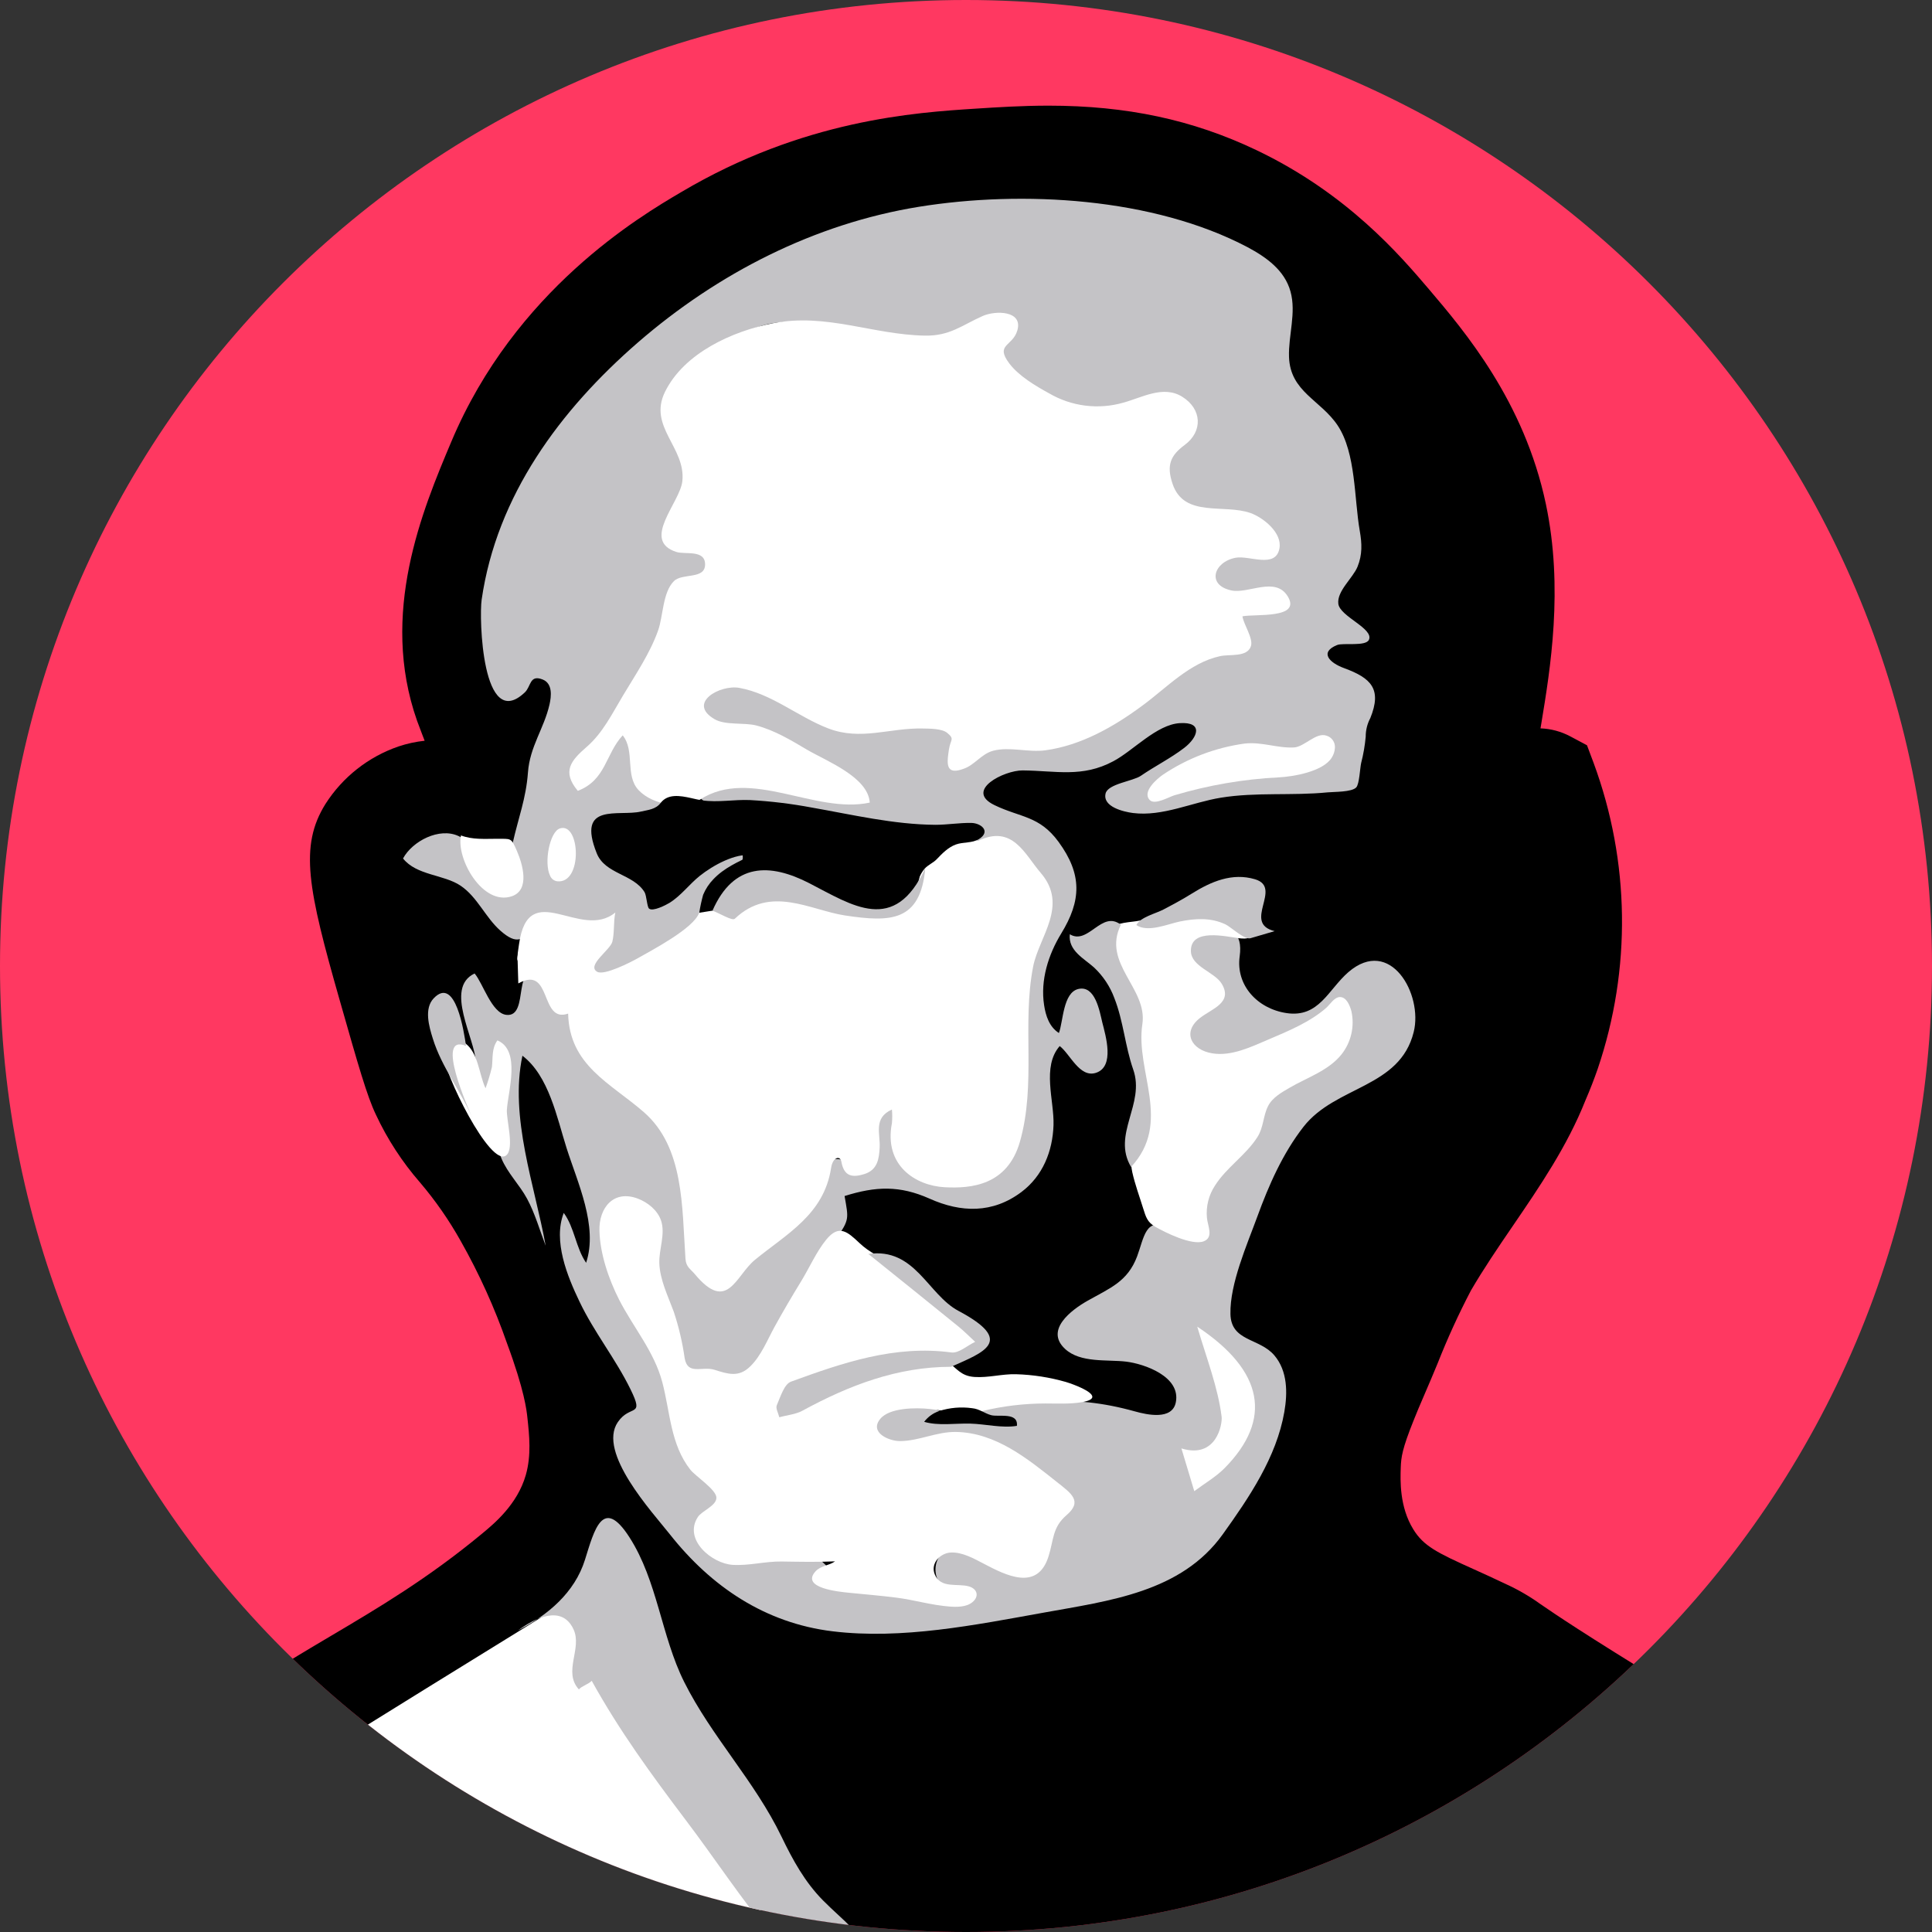 <svg width="64" height="64" viewBox="0 0 64 64" fill="none" xmlns="http://www.w3.org/2000/svg">
<rect x="0" y="0" width="64" height="64" fill="#333333" stroke="none"/>
<g clip-path="url(#clip0)">
<path d="M0 32C0 14.327 14.327 0 32 0C49.673 0 64 14.327 64 32C64 49.673 49.673 64 32 64C14.327 64 0 49.673 0 32Z" fill="#FF3861"/>
<g clip-path="url(#clip1)">
<path d="M45.367 82C37.623 82 30.086 80.457 22.107 78.828C17.23 77.83 12.189 76.799 6.9 76.088L6.827 76.078C4.812 75.808 0.091 75.175 -2.205 71.463C-3.672 69.091 -4.161 65.312 -2.246 62.674C-1.395 61.501 -0.43 61.125 0.687 60.691C1.237 60.477 1.852 60.236 2.662 59.844C4.218 59.094 4.772 58.619 5.612 57.901C6.451 57.182 7.471 56.31 9.669 54.965C10.083 54.712 10.496 54.468 10.931 54.21C12.528 53.266 14.178 52.289 15.969 50.804C16.378 50.466 17.137 49.836 17.417 48.865C17.605 48.21 17.534 47.548 17.471 46.965C17.445 46.718 17.375 46.065 16.795 44.498C16.386 43.324 15.873 42.19 15.261 41.109C14.875 40.419 14.423 39.769 13.911 39.168C13.323 38.492 12.832 37.738 12.453 36.926C12.158 36.31 11.875 35.317 11.255 33.141C10.201 29.448 9.91 28.031 10.781 26.633C11.349 25.742 12.202 25.07 13.201 24.727C13.482 24.633 13.773 24.57 14.067 24.538L13.982 24.318C13.921 24.158 13.864 24.008 13.816 23.877C12.563 20.322 13.993 16.9 14.951 14.63C17.063 9.612 21.203 7.164 22.564 6.365C26.612 3.965 30.326 3.727 32.32 3.599C33.039 3.553 33.853 3.5 34.735 3.5C37.319 3.5 39.505 3.966 41.61 4.968C44.635 6.409 46.387 8.469 47.331 9.576C48.513 10.967 50.492 13.294 51.209 16.697C51.799 19.49 51.353 22.181 51.059 23.961C51.05 24.016 51.04 24.071 51.031 24.128C51.377 24.14 51.716 24.232 52.021 24.395L52.571 24.688L52.791 25.274C53.995 28.534 54.044 32.108 52.929 35.399C52.808 35.749 52.674 36.094 52.52 36.45C51.918 37.968 51.002 39.309 50.117 40.605C49.615 41.34 49.141 42.037 48.725 42.752C48.316 43.534 47.949 44.338 47.625 45.159C47.484 45.499 47.337 45.851 47.185 46.2C47.032 46.55 46.923 46.815 46.829 47.05C46.449 47.996 46.414 48.272 46.402 48.612C46.387 49.034 46.356 49.914 46.818 50.662C47.157 51.213 47.597 51.433 48.823 51.984C49.133 52.124 49.483 52.283 49.867 52.466C50.279 52.653 50.672 52.88 51.039 53.145C51.495 53.458 52.447 54.109 55.294 55.851C56.429 56.544 57.275 57.053 57.962 57.462C59.918 58.635 60.444 58.95 61.191 59.825C62.52 61.382 63.011 62.965 63.823 65.588C65.295 70.338 66.106 72.955 64.969 75.556C63.385 79.182 58.918 80.238 57.014 80.689C53.272 81.571 49.463 82 45.367 82Z" fill="black"/>
<path d="M17.197 31.115C17.043 31.147 16.858 31.078 16.579 30.832C16.079 30.392 15.816 29.716 15.258 29.34C14.701 28.965 13.801 29.004 13.351 28.438C13.662 27.861 14.555 27.398 15.191 27.696C15.827 27.995 15.896 29.15 16.558 29.313C17.247 29.482 16.888 28.343 16.986 27.917C17.172 27.091 17.426 26.451 17.489 25.59C17.551 24.728 18.021 24.136 18.203 23.338C18.264 23.066 18.313 22.641 17.975 22.509C17.54 22.337 17.596 22.738 17.385 22.937C15.965 24.282 15.868 20.452 15.955 19.867C16.454 16.411 18.559 13.578 21.137 11.34C23.778 9.052 26.98 7.411 30.44 6.85C33.864 6.299 38.202 6.54 41.332 8.191C41.949 8.522 42.556 8.952 42.75 9.659C42.945 10.365 42.677 11.107 42.7 11.821C42.738 12.983 43.751 13.248 44.314 14.097C44.92 15.011 44.857 16.522 45.044 17.586C45.118 18.007 45.132 18.372 44.97 18.773C44.818 19.148 44.28 19.581 44.334 20.003C44.388 20.425 45.517 20.82 45.347 21.194C45.242 21.423 44.491 21.285 44.292 21.368C43.7 21.609 44.039 21.956 44.526 22.133C45.426 22.463 45.782 22.827 45.394 23.786C45.293 23.976 45.24 24.188 45.241 24.404C45.214 24.698 45.164 24.989 45.09 25.275C45.051 25.443 45.032 25.972 44.927 26.084C44.776 26.244 44.192 26.227 43.98 26.248C42.806 26.365 41.607 26.235 40.441 26.425C39.488 26.579 38.513 27.056 37.531 26.932C37.222 26.892 36.523 26.729 36.623 26.289C36.696 25.964 37.53 25.879 37.791 25.7C38.254 25.381 38.782 25.118 39.231 24.773C39.68 24.428 39.874 23.906 39.081 23.955C38.311 24.003 37.541 24.867 36.88 25.217C35.851 25.768 34.98 25.531 33.878 25.521C33.265 25.516 31.933 26.182 32.944 26.671C33.806 27.088 34.429 27.017 35.067 27.889C35.853 28.965 35.823 29.833 35.153 30.926C34.728 31.622 34.459 32.469 34.587 33.295C34.64 33.65 34.761 34.019 35.078 34.22C35.221 33.837 35.212 32.88 35.723 32.761C36.281 32.632 36.425 33.497 36.515 33.87C36.625 34.305 36.937 35.335 36.304 35.539C35.763 35.714 35.448 34.911 35.104 34.652C34.505 35.337 34.926 36.461 34.899 37.271C34.87 38.138 34.544 38.954 33.837 39.486C32.883 40.203 31.834 40.174 30.792 39.706C29.802 39.266 29.014 39.294 27.978 39.62C28.107 40.375 28.146 40.384 27.708 41.031C27.27 41.678 26.9 42.412 26.497 43.1C25.932 44.077 25.527 45.635 24.224 45.77C22.665 45.932 22.474 45.036 22.112 43.787C21.916 43.109 21.769 42.521 21.738 41.816C21.714 41.265 21.726 40.61 21.389 40.146C20.6 39.062 20.101 40.527 20.141 41.242C20.179 41.904 20.378 42.764 20.77 43.305C20.964 43.575 21.231 43.755 21.388 44.059C21.555 44.39 21.621 44.767 21.764 45.106C22.05 45.781 22.345 46.393 22.489 47.119C22.599 47.682 22.654 48.383 23.053 48.833C23.295 49.105 23.912 49.211 23.998 49.591C24.115 50.114 23.399 50.263 23.308 50.693C23.136 51.488 24.164 51.464 24.647 51.425C25.401 51.359 26.339 51.218 27.038 51.596C27.334 51.757 27.505 52.058 27.784 52.24C28.114 52.46 28.504 52.501 28.884 52.563C29.851 52.72 30.828 52.814 31.807 52.845C30.5 52.617 30.856 50.861 32.184 51.278C32.8 51.473 33.544 52.403 34.228 51.848C34.503 51.627 34.49 51.266 34.602 50.958C34.733 50.599 35.056 50.261 35.042 49.862C35.018 48.824 33.251 47.901 32.392 47.712C31.43 47.501 29.823 48.536 29.037 47.722C28.426 47.089 29.284 46.579 29.853 46.47C30.347 46.374 30.639 46.537 31.079 46.719C31.581 46.926 32.086 46.912 32.607 47.033C32.198 46.749 32.827 46.438 33.089 46.372C33.54 46.267 34.079 46.405 34.538 46.397C35.648 46.38 36.519 46.455 37.59 46.753C38.008 46.87 38.83 47.049 38.95 46.456C39.123 45.6 37.91 45.18 37.307 45.106C36.679 45.03 35.789 45.159 35.279 44.682C34.608 44.057 35.486 43.395 36.031 43.087C36.774 42.667 37.351 42.457 37.667 41.623C37.897 41.006 37.951 40.289 38.684 40.687C38.991 40.854 39.172 41.199 39.53 40.855C39.776 40.618 39.78 39.907 39.929 39.585C40.332 38.725 41.014 38.079 41.392 37.198C41.769 36.318 42.65 36.061 43.39 35.515C43.678 35.301 45.053 34.015 44.314 33.631C43.929 33.431 42.518 34.584 42.145 34.733C41.444 35.022 40.464 35.239 39.731 34.904C38.944 34.545 39.151 33.948 39.693 33.501C40.345 32.963 40.206 32.73 39.693 32.135C39.232 31.597 39.221 31.138 39.966 30.892C40.769 30.626 41.176 30.875 41.066 31.68C40.933 32.635 41.652 33.416 42.619 33.56C43.692 33.72 43.994 32.788 44.668 32.202C46.056 31.009 47.143 32.934 46.831 34.186C46.369 36.048 44.251 35.959 43.181 37.325C42.493 38.207 42.03 39.26 41.651 40.3C41.312 41.229 40.738 42.523 40.76 43.527C40.779 44.447 41.719 44.315 42.215 44.899C42.655 45.417 42.655 46.141 42.545 46.772C42.284 48.275 41.377 49.608 40.507 50.824C39.129 52.749 36.74 53.028 34.566 53.422C32.306 53.828 29.881 54.319 27.58 54.039C25.351 53.768 23.562 52.564 22.189 50.825C21.609 50.091 19.779 48.114 20.467 47.108C20.88 46.505 21.356 46.981 20.888 46.026C20.394 45.014 19.678 44.13 19.195 43.114C18.792 42.274 18.315 41.107 18.675 40.179C19.035 40.671 19.074 41.335 19.416 41.832C19.818 40.61 19.129 39.172 18.765 38.02C18.451 37.029 18.183 35.64 17.306 34.972C16.872 37.016 17.715 39.27 18.076 41.267C17.877 40.747 17.725 40.202 17.46 39.709C17.21 39.245 16.814 38.862 16.61 38.373C16.169 37.314 16.793 36.209 16.534 35.133C16.482 35.404 16.446 36.516 15.864 36.235C15.521 36.069 15.762 35.464 15.76 35.188C15.752 34.428 14.703 32.726 15.722 32.248C15.997 32.566 16.284 33.559 16.769 33.618C17.59 33.72 16.887 31.645 18.005 32.439C18.812 33.012 19.09 34.341 19.625 35.133C20.161 35.926 20.946 36.218 21.645 36.812C22.454 37.492 22.416 38.608 22.661 39.566C22.828 40.221 22.802 42.2 23.703 42.306C24.363 42.384 25.316 41.193 25.793 40.822C26.271 40.45 26.642 40.129 26.872 39.581C27.021 39.225 27.076 38.606 27.484 38.435C28.018 38.214 28.579 38.986 28.858 38.155C28.998 37.737 28.609 36.697 29.282 36.591C29.956 36.486 29.851 38.087 30.156 38.498C30.737 39.279 31.916 39.236 32.693 38.805C34.826 37.624 33.442 34.542 33.819 32.677C34.012 31.716 34.69 30.758 34.515 29.743C34.348 28.774 33.386 28.285 32.558 27.963C31.417 27.522 30.299 27.648 29.108 27.462C27.84 27.263 26.616 26.823 25.325 26.781C24.942 26.769 22.26 26.766 23.549 26.039C24.488 25.509 25.918 25.934 26.892 26.149C27.32 26.243 27.864 26.48 28.276 26.243C27.229 25.421 26.099 24.605 24.789 24.291C24.239 24.159 22.979 24.013 23.089 23.203C23.233 22.126 25.032 22.604 25.651 22.849C26.8 23.301 27.651 24.215 28.979 24.068C29.689 23.988 30.482 23.579 31.194 23.858C31.828 24.106 32.004 24.79 31.524 25.291C31.974 25.193 32.36 24.914 32.8 24.783C33.306 24.633 33.845 24.644 34.365 24.591C35.218 24.505 36.236 24.397 36.932 23.846C37.28 23.572 37.467 23.164 37.791 22.869C38.14 22.55 38.598 22.359 38.993 22.106C39.388 21.854 39.72 21.606 40.163 21.479C40.446 21.399 40.915 21.453 41.069 21.149C41.24 20.818 40.824 20.555 40.989 20.241C41.209 19.819 41.993 20.038 42.351 19.966C42.031 19.368 41.156 19.811 40.646 19.694C39.974 19.541 39.841 18.91 40.389 18.503C40.808 18.192 41.584 18.503 41.914 18.172C42.319 17.767 41.639 17.42 41.317 17.28C40.327 16.851 38.521 17.208 38.512 15.714C38.507 14.909 39.497 14.66 39.45 13.982C39.397 13.231 38.344 13.21 37.832 13.359C37.021 13.593 36.47 14.005 35.6 13.705C34.84 13.425 34.131 13.021 33.503 12.509C33.249 12.299 33.044 12.069 33.023 11.727C33.007 11.435 33.411 10.996 33.328 10.779C33.115 10.223 31.953 10.993 31.642 11.1C29.025 11.996 25.68 9.08 23.697 11.982C23.257 12.632 22.194 12.885 22.103 13.745C22.021 14.516 22.751 15.077 22.78 15.814C22.805 16.436 22.087 17.046 22.278 17.658C22.461 18.239 23.554 18.084 23.555 18.71C23.555 19.051 23.06 19.28 22.853 19.481C22.613 19.725 22.415 20.007 22.267 20.316C21.87 21.098 21.509 21.847 21.048 22.6C20.64 23.268 20.397 23.971 19.853 24.548C19.707 24.705 18.721 25.519 19.193 25.73C19.556 25.895 20.04 24.799 20.243 24.589C21.002 23.8 20.935 24.957 21.057 25.477C21.179 25.997 22.211 26.088 21.975 26.675C21.755 27.236 20.846 27.098 20.407 27.246C19.014 27.715 21.224 29.272 21.857 29.466C22.708 29.726 23.277 27.64 24.335 28.07C24.966 28.327 24.335 28.937 24.068 29.207C23.57 29.702 23.472 30.309 23.026 30.812C22.661 31.226 19.373 33.456 19.365 32.042C19.365 31.435 20.355 31.278 19.585 30.71C19.174 30.41 18.367 30.211 17.934 30.517C17.604 30.764 17.439 31.065 17.197 31.115Z" fill="#C4C3C6"/>
<path d="M24.456 69.421C24.396 69.421 24.336 69.428 24.278 69.432C22.714 69.551 21.157 69.585 19.59 69.645C16.607 69.755 13.663 70.172 10.855 71.219C8.512 72.091 5.783 73.606 3.191 73.084C0.85 72.614 -0.162 69.396 0.499 67.412C0.748 66.664 0.603 66.641 0.322 66.001C0.12 65.537 0.038 65.257 0.351 64.799C0.855 64.057 2.059 63.786 2.788 63.319C5.31 61.706 7.727 59.926 10.27 58.328C12.845 56.712 15.441 55.114 18.028 53.517C19.719 52.472 18.876 54.718 19.651 55.601C20.492 56.559 20.92 57.772 21.757 58.797C22.539 59.751 23.68 60.347 23.939 61.54C24.124 62.39 24.209 62.021 24.758 62.559C25.155 62.947 25.289 63.649 25.666 64.101C26.473 65.062 30.837 67.848 28.001 69.113C27.012 69.548 25.561 69.368 24.456 69.421Z" fill="white"/>
<path d="M17.193 31.28C17.507 29.037 19.23 31.181 20.384 30.227C20.317 30.543 20.36 30.881 20.285 31.193C20.218 31.469 19.418 31.982 19.783 32.192C20.018 32.325 20.905 31.869 21.127 31.743C21.587 31.48 22.987 30.751 23.16 30.237C23.183 30.17 23.228 30.112 23.288 30.073C23.348 30.035 23.419 30.017 23.49 30.025C24.053 30.333 24.559 30.3 25.004 29.791C25.146 29.628 25.351 29.605 25.562 29.663C26.389 29.892 27.238 30.002 28.087 30.119C28.527 30.181 28.945 30.41 29.416 30.355C29.495 30.356 29.573 30.341 29.646 30.311C29.719 30.28 29.785 30.235 29.841 30.179C30.206 29.791 30.457 29.363 30.486 28.821C30.501 28.769 30.525 28.721 30.557 28.677C30.747 28.57 30.891 28.396 30.962 28.189C31.455 27.658 31.877 27.56 32.392 27.858C33.544 27.3 33.938 28.29 34.475 28.915C35.407 29.997 34.417 31.03 34.224 32.019C33.849 33.949 34.334 35.901 33.784 37.829C33.369 39.261 32.181 39.379 31.284 39.328C30.337 39.275 29.273 38.614 29.546 37.205C29.56 37.055 29.56 36.905 29.546 36.755C28.923 37.032 29.164 37.561 29.14 38.011C29.121 38.386 29.07 38.756 28.631 38.893C28.245 39.011 27.962 38.984 27.872 38.484C27.835 38.278 27.588 38.316 27.531 38.691C27.294 40.234 26.062 40.87 25.009 41.733C24.364 42.262 24.103 43.508 23.02 42.211C22.875 42.037 22.725 41.972 22.707 41.696C22.589 39.97 22.663 38.004 21.328 36.841C20.218 35.874 18.862 35.298 18.82 33.577C17.87 33.908 18.298 31.953 17.17 32.577L17.147 31.83C17.111 31.741 17.156 31.655 17.152 31.567L17.193 31.28Z" fill="white"/>
<path d="M59.852 70.643C59.286 72.303 59.341 74.143 59.287 75.874C59.26 76.746 59.524 78.799 58.255 78.903C57.256 78.986 56.306 77.54 55.71 76.908C54.551 75.677 53.253 74.586 51.843 73.655C50.462 72.738 49.042 72.022 47.566 71.281C47.158 71.077 46.409 70.764 46.424 70.204C46.44 69.626 47.194 69.424 47.568 69.112C48.472 68.362 48.894 67.082 50.198 66.925C51.436 66.778 52.49 67.821 53.703 67.765C54.609 67.723 54.501 67.354 54.213 66.707C53.807 65.799 53.708 65.237 54.279 64.347C56.738 60.511 60.681 64.991 59.92 68.177C59.756 68.861 58.864 69.499 58.881 70.188C58.897 70.67 59.637 71.351 59.852 70.643Z" fill="#C4C3C6"/>
<path d="M36.185 46.271C36.185 46.342 36.09 46.406 35.838 46.449C35.442 46.516 35.033 46.492 34.628 46.492C33.924 46.493 33.222 46.577 32.537 46.743C31.888 46.897 31.424 46.743 30.787 46.673C30.352 46.628 29.467 46.624 29.159 47.003C28.788 47.456 29.451 47.742 29.819 47.738C30.449 47.733 31.029 47.424 31.67 47.435C32.984 47.459 34.033 48.317 35.014 49.096C35.483 49.468 35.872 49.727 35.333 50.189C34.856 50.598 34.91 51.003 34.733 51.56C34.364 52.724 33.318 52.182 32.589 51.8C32.269 51.633 31.878 51.412 31.503 51.429C31.157 51.443 30.818 51.777 30.963 52.147C31.155 52.639 31.733 52.439 32.104 52.554C32.379 52.639 32.441 52.884 32.214 53.073C32.013 53.24 31.7 53.237 31.456 53.219C30.867 53.176 30.284 52.999 29.695 52.924C29.165 52.856 28.634 52.814 28.102 52.76C27.797 52.728 26.523 52.608 27.009 52.06C27.183 51.863 27.46 51.866 27.662 51.722C27.07 51.749 26.484 51.736 25.891 51.727C25.348 51.719 24.81 51.872 24.269 51.838C23.581 51.794 22.63 51.002 23.117 50.254C23.252 50.046 23.726 49.885 23.732 49.618C23.739 49.352 23.041 48.904 22.869 48.686C22.209 47.85 22.201 46.776 21.94 45.789C21.674 44.775 20.98 43.974 20.509 43.054C20.165 42.376 19.877 41.538 19.857 40.77C19.837 40.002 20.331 39.402 21.133 39.707C21.458 39.831 21.782 40.091 21.897 40.429C22.05 40.879 21.825 41.382 21.841 41.844C21.86 42.395 22.128 42.935 22.317 43.447C22.485 43.95 22.606 44.466 22.68 44.99C22.782 45.571 23.253 45.245 23.671 45.377C24.118 45.518 24.471 45.636 24.849 45.267C25.21 44.921 25.421 44.385 25.657 43.956C25.938 43.444 26.233 42.943 26.538 42.445C26.813 41.997 27.037 41.476 27.367 41.069C27.795 40.542 28.076 40.806 28.474 41.18C28.804 41.493 29.192 41.668 29.598 41.857C30.018 42.066 30.392 42.357 30.698 42.712C31.035 43.075 31.415 43.396 31.83 43.667C32.129 43.868 32.591 44.191 32.325 44.601C32.071 44.992 31.387 45.016 30.978 45.042C30.419 45.078 29.858 45.051 29.299 45.082C28.339 45.137 27.404 45.57 26.508 45.898C26.326 45.965 25.811 46.187 26.004 46.473C26.198 46.76 26.791 46.29 26.978 46.196C27.939 45.709 28.951 45.457 29.976 45.153C30.4 45.028 30.96 44.798 31.361 45.086C31.699 45.326 31.822 45.583 32.282 45.614C32.742 45.645 33.197 45.51 33.656 45.523C34.215 45.539 34.769 45.625 35.307 45.779C35.592 45.866 36.182 46.092 36.185 46.271Z" fill="white"/>
<path d="M24.53 69.448C25.85 69.276 29.902 69.448 28.354 67.013C27.662 65.925 26.401 65.127 25.573 64.131C24.552 62.902 23.678 61.561 22.712 60.287C21.57 58.774 20.521 57.339 19.601 55.678C19.507 55.788 19.271 55.85 19.176 55.964C18.64 55.375 19.296 54.611 18.998 53.972C18.609 53.139 17.7 53.61 17.154 54.014C18.151 53.505 19.038 52.756 19.378 51.669C19.683 50.697 19.964 49.547 20.848 50.92C21.782 52.37 21.901 54.19 22.666 55.72C23.576 57.537 24.997 58.994 25.89 60.844C26.259 61.609 26.66 62.343 27.262 62.952C27.933 63.631 28.561 64.035 28.958 64.946C29.471 66.122 29.979 67.995 28.684 68.822C27.527 69.566 25.847 69.378 24.53 69.448Z" fill="#C4C3C6"/>
<path d="M41.236 31.09C41.172 31.092 41.107 31.089 41.044 31.08C40.624 31.029 39.434 30.73 39.45 31.508C39.46 32.022 40.237 32.199 40.471 32.588C40.851 33.218 40.141 33.414 39.748 33.724C39.152 34.192 39.46 34.782 40.163 34.894C40.801 34.997 41.457 34.674 42.028 34.431C42.678 34.155 43.401 33.855 43.937 33.383C44.058 33.273 44.197 33.039 44.377 33.029C44.605 33.018 44.718 33.317 44.767 33.498C44.822 33.746 44.821 34.004 44.764 34.252C44.707 34.5 44.595 34.732 44.437 34.931C44.008 35.466 43.305 35.692 42.73 36.027C42.464 36.182 42.144 36.358 42.003 36.647C41.838 36.978 41.861 37.344 41.651 37.671C41.265 38.272 40.634 38.668 40.25 39.27C40.041 39.586 39.946 39.963 39.981 40.34C40.004 40.607 40.213 40.987 39.877 41.119C39.487 41.273 38.588 40.822 38.269 40.638C38.008 40.487 37.959 40.316 37.87 40.033C37.746 39.632 37.598 39.235 37.506 38.821C37.34 38.077 37.885 37.549 37.937 36.825C37.995 36.005 37.591 35.252 37.6 34.436C37.63 33.737 37.457 33.045 37.101 32.444C36.881 32.04 36.441 31.247 36.779 30.791C36.967 30.534 37.477 30.56 37.763 30.494C38.152 30.404 38.539 30.306 38.923 30.196C39.615 29.996 40.126 30.067 40.778 30.344C40.987 30.434 41.28 30.543 41.409 30.744C41.573 31.006 41.429 31.081 41.236 31.09Z" fill="white"/>
<path d="M3.321 62.714C3.527 63.962 1.279 64.082 0.725 64.891C0.241 65.594 0.692 66.624 0.714 67.412C0.743 68.497 0.577 69.625 0.934 70.675C1.908 73.548 4.697 73.254 6.979 72.38C9.693 71.341 12.454 70.487 15.314 69.965C16.922 69.67 18.535 69.547 20.155 69.358C21.263 69.228 22.915 68.711 23.907 69.416C22.86 69.906 21.287 69.787 20.143 69.814C18.78 69.846 17.412 69.829 16.056 69.993C13.231 70.335 10.884 71.316 8.319 72.451C6.695 73.171 4.547 73.73 2.801 73.112C0.866 72.423 0.021 69.64 -0.309 67.799C-0.75 65.311 1.071 63.469 3.321 62.714Z" fill="#C4C3C6"/>
<path d="M31.505 45.277C29.722 45.277 28.125 45.892 26.586 46.729C26.359 46.854 26.076 46.876 25.816 46.949C25.784 46.815 25.688 46.653 25.732 46.552C25.855 46.268 25.978 45.851 26.203 45.769C27.913 45.145 29.636 44.55 31.518 44.802C31.76 44.834 32.04 44.574 32.303 44.45C32.12 44.282 31.944 44.102 31.753 43.946C30.763 43.14 29.762 42.34 28.766 41.539C30.315 41.319 30.729 42.881 31.751 43.425C33.641 44.429 32.588 44.796 31.505 45.277Z" fill="#C4C3C6"/>
<path d="M37.13 30.634C36.494 31.921 38.024 32.736 37.842 33.929C37.603 35.495 38.839 37.18 37.468 38.657C36.824 37.578 37.944 36.576 37.539 35.428C37.269 34.656 37.215 33.824 36.914 33.062C36.772 32.678 36.542 32.332 36.244 32.051C35.914 31.753 35.378 31.492 35.439 30.949C36.052 31.32 36.495 30.135 37.13 30.634Z" fill="#C4C3C6"/>
<path d="M41.422 31.08C41.225 31.138 40.772 30.705 40.596 30.621C40.109 30.391 39.596 30.422 39.084 30.526C38.688 30.608 38.019 30.904 37.644 30.643C37.772 30.383 38.283 30.263 38.536 30.131C38.857 29.963 39.177 29.791 39.484 29.599C40.119 29.203 40.819 28.901 41.575 29.127C42.509 29.408 41.135 30.578 42.224 30.845L41.422 31.08Z" fill="#C4C3C6"/>
<path d="M15.819 35.218C15.913 35.507 15.972 35.818 16.084 36.05C16.168 35.82 16.239 35.584 16.296 35.346C16.331 35.032 16.282 34.737 16.477 34.464C17.259 34.795 16.832 36.143 16.791 36.76C16.769 37.09 17.044 38.027 16.777 38.266C16.256 38.732 14.654 35.447 14.707 34.952C14.756 34.49 15.025 34.265 15.432 34.576C15.627 34.727 15.736 34.964 15.819 35.218Z" fill="white"/>
<path d="M16.887 27.815C16.976 27.856 17.022 27.956 17.125 28.193C17.311 28.623 17.565 29.478 16.957 29.689C15.989 30.019 15.106 28.45 15.27 27.675C15.653 27.82 16.051 27.786 16.451 27.786C16.685 27.789 16.804 27.777 16.887 27.815Z" fill="white"/>
<path d="M15.438 34.646C14.379 34.214 15.539 36.766 15.658 37.064C15.274 36.147 14.634 35.366 14.337 34.402C14.214 34.009 14.04 33.415 14.366 33.071C15.094 32.305 15.373 34.202 15.438 34.646Z" fill="#C4C3C6"/>
<path d="M17.154 31.561C17.154 31.649 17.154 31.736 17.148 31.823L17.154 31.561Z" fill="#C4C3C6"/>
<path d="M31.399 25.098C31.407 25.012 31.421 24.917 31.436 24.818C31.489 24.488 31.634 24.488 31.374 24.275C31.198 24.132 30.781 24.137 30.567 24.133C29.467 24.106 28.518 24.548 27.43 24.127C26.429 23.74 25.568 22.983 24.493 22.787C23.856 22.67 22.751 23.285 23.669 23.823C24.027 24.034 24.659 23.927 25.06 24.034C25.664 24.195 26.202 24.52 26.736 24.836C27.369 25.208 28.756 25.737 28.812 26.587C26.995 26.978 24.868 25.411 23.193 26.484C22.669 26.815 21.637 26.689 21.154 26.174C20.695 25.686 21.044 24.879 20.628 24.359C20.052 24.983 20.077 25.837 19.141 26.198C18.599 25.551 18.921 25.189 19.433 24.743C19.97 24.279 20.281 23.634 20.643 23.032C21.052 22.348 21.53 21.645 21.799 20.89C21.969 20.417 21.95 19.621 22.324 19.251C22.602 18.974 23.354 19.204 23.357 18.7C23.36 18.197 22.697 18.378 22.405 18.284C21.227 17.906 22.528 16.653 22.604 15.938C22.721 14.821 21.464 14.139 22.027 12.985C22.66 11.691 24.27 10.968 25.605 10.708C27.372 10.362 28.911 11.088 30.641 11.118C31.465 11.132 31.858 10.777 32.555 10.467C32.976 10.281 33.89 10.284 33.702 10.942C33.547 11.482 32.954 11.399 33.434 12.039C33.747 12.454 34.303 12.784 34.755 13.031C35.121 13.245 35.526 13.382 35.947 13.436C36.368 13.489 36.795 13.457 37.203 13.341C37.829 13.172 38.532 12.753 39.158 13.14C39.818 13.547 39.854 14.289 39.244 14.74C38.784 15.08 38.628 15.401 38.845 16.035C39.229 17.159 40.546 16.683 41.425 16.995C41.841 17.143 42.482 17.645 42.383 18.169C42.255 18.846 41.382 18.389 40.931 18.476C40.203 18.616 39.963 19.38 40.787 19.558C41.357 19.682 42.245 19.081 42.658 19.755C43.118 20.506 41.581 20.332 41.158 20.416C41.193 20.68 41.519 21.143 41.44 21.399C41.321 21.783 40.737 21.664 40.416 21.736C39.407 21.956 38.655 22.777 37.847 23.371C36.901 24.072 35.813 24.694 34.628 24.855C34.063 24.932 33.449 24.726 32.9 24.869C32.498 24.979 32.285 25.349 31.909 25.471C31.441 25.641 31.371 25.428 31.399 25.098Z" fill="white"/>
<path d="M22.889 26.436C23.021 26.466 23.148 26.497 23.259 26.513C23.785 26.589 24.313 26.481 24.841 26.503C25.529 26.541 26.213 26.624 26.89 26.751C28.245 26.989 29.598 27.312 30.982 27.323C31.378 27.323 31.775 27.255 32.172 27.26C32.509 27.267 32.826 27.543 32.434 27.792C32.204 27.938 31.913 27.885 31.664 27.975C31.414 28.066 31.217 28.266 31.033 28.46C30.912 28.588 30.738 28.651 30.625 28.782C30.313 29.148 30.373 29.686 29.965 30.001C29.779 30.155 29.56 30.263 29.324 30.316C29.089 30.369 28.844 30.365 28.611 30.306C27.776 30.077 27.07 29.576 26.266 29.293C25.225 28.925 24.661 29.083 23.955 29.938C23.86 30.048 23.772 30.167 23.604 30.166L23.164 30.236C23.195 30.036 23.238 29.838 23.292 29.642C23.372 29.45 23.487 29.274 23.632 29.125C23.989 28.749 24.452 28.548 24.91 28.33C24.354 28.253 23.612 28.672 23.185 29.011C22.833 29.291 22.562 29.672 22.175 29.91C22.06 29.98 21.625 30.206 21.501 30.098C21.433 30.043 21.42 29.667 21.351 29.553C20.979 28.948 20.044 28.959 19.768 28.267C19.086 26.564 20.494 27.055 21.232 26.884C21.477 26.827 21.721 26.813 21.884 26.599C22.12 26.289 22.525 26.355 22.889 26.436Z" fill="black"/>
<path d="M44.221 24.774C44.214 24.892 44.176 25.006 44.111 25.105C43.822 25.558 42.853 25.727 42.361 25.751C41.188 25.81 40.026 26.01 38.9 26.346C38.725 26.399 38.252 26.677 38.087 26.502C37.821 26.226 38.335 25.794 38.52 25.665C39.332 25.119 40.257 24.766 41.226 24.632C41.797 24.566 42.319 24.791 42.867 24.76C43.21 24.741 43.592 24.253 43.936 24.368C44.023 24.392 44.099 24.446 44.151 24.52C44.203 24.594 44.228 24.684 44.221 24.774Z" fill="white"/>
<path d="M39.136 47.981C40.304 48.339 40.497 47.165 40.468 46.934C40.347 45.956 39.972 45.008 39.66 43.947C41.871 45.413 42.156 47.022 40.568 48.632C40.275 48.928 39.899 49.143 39.562 49.397L39.136 47.981Z" fill="white"/>
<path d="M18.221 29.007C18.013 28.577 18.21 27.556 18.544 27.444C19.223 27.215 19.314 29.295 18.452 29.193C18.401 29.185 18.352 29.163 18.312 29.131C18.271 29.098 18.24 29.055 18.221 29.007Z" fill="white"/>
<path d="M31.107 46.743C31.46 46.63 31.834 46.597 32.201 46.648C32.452 46.673 32.603 46.816 32.832 46.879C33.079 46.947 33.736 46.769 33.686 47.233C33.197 47.315 32.648 47.173 32.146 47.159C31.644 47.145 31.093 47.239 30.614 47.1C30.739 46.935 30.911 46.811 31.107 46.743Z" fill="black"/>
<path d="M23.602 30.167C24.302 28.567 25.51 28.591 26.806 29.256C28.237 29.991 29.634 30.974 30.652 28.752C30.493 30.544 29.495 30.553 27.986 30.325C26.838 30.15 25.524 29.309 24.341 30.435C24.256 30.513 23.857 30.263 23.602 30.167Z" fill="#C4C3C6"/>
<path d="M30.653 28.751L31.076 28.405L30.653 28.751Z" fill="#C4C3C6"/>
</g>
</g>
<defs>
<clipPath id="clip0">
<path d="M0 32C0 14.327 14.327 0 32 0C49.673 0 64 14.327 64 32C64 49.673 49.673 64 32 64C14.327 64 0 49.673 0 32Z" fill="white"/>
</clipPath>
<clipPath id="clip1">
<rect width="69" height="78.5" fill="white" transform="translate(-3.5 3.5)"/>
</clipPath>
</defs>
</svg>
